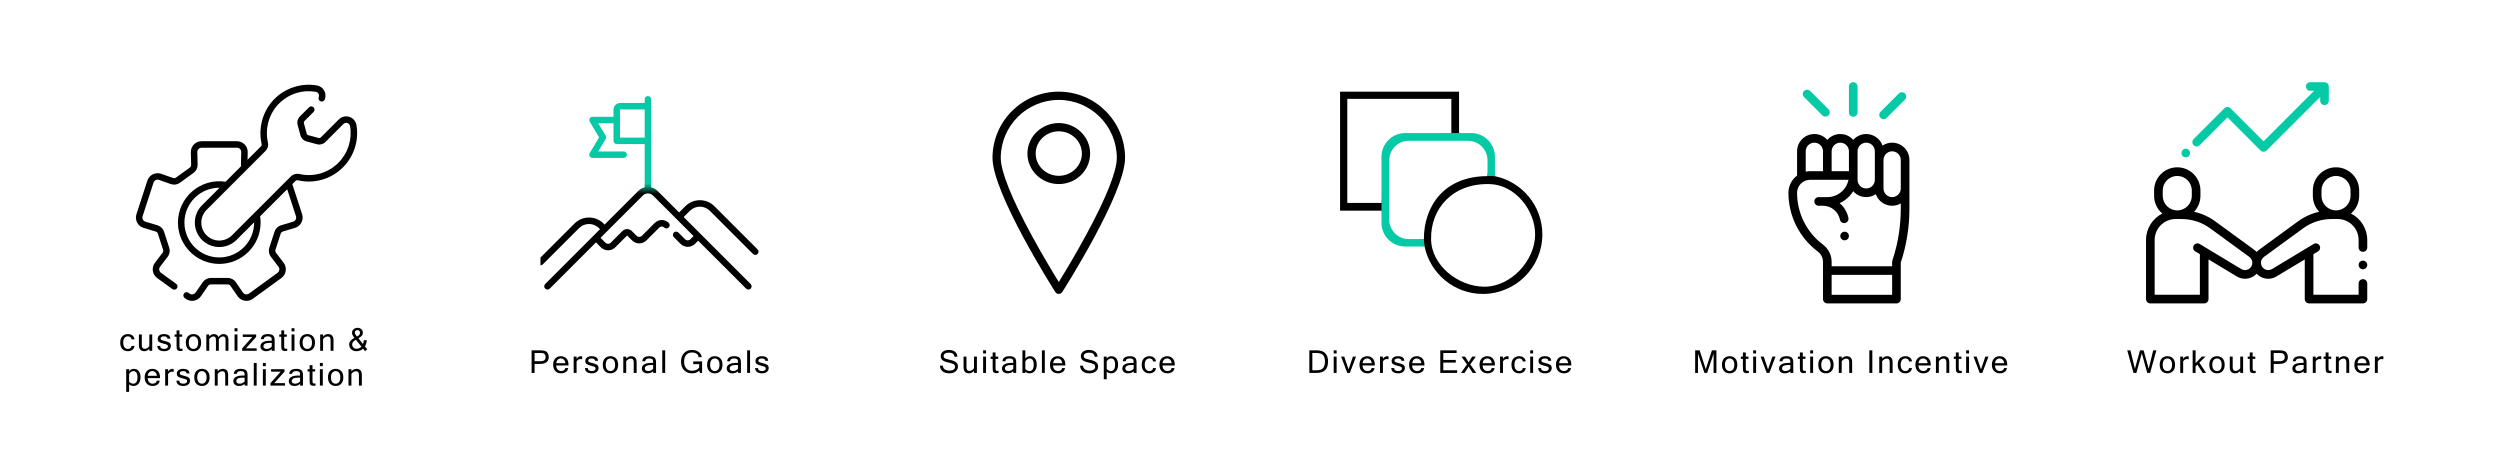 <svg width="791" height="142" viewBox="0 0 791 142" fill="none" xmlns="http://www.w3.org/2000/svg">
<g clip-path="url(#clip0)">
<path d="M112.792 39.595C112.349 36.936 109.1 35.886 107.201 37.785L101.494 43.492C101.328 43.658 101.084 43.723 100.857 43.663L97.508 42.765C97.281 42.704 97.102 42.526 97.041 42.299L96.144 38.95C96.083 38.723 96.148 38.479 96.315 38.313L99.222 35.406C99.622 35.005 99.622 34.356 99.222 33.956C98.821 33.555 98.172 33.555 97.772 33.956L94.865 36.863C94.182 37.545 93.913 38.548 94.163 39.48L95.061 42.83C95.31 43.762 96.045 44.496 96.977 44.746L100.326 45.644C101.258 45.894 102.261 45.624 102.944 44.942L108.651 39.235C109.375 38.511 110.6 38.916 110.769 39.932C111.473 44.155 110.089 48.48 107.068 51.501C103.819 54.75 99.201 56.077 94.716 55.051C93.736 54.827 92.73 55.115 92.024 55.821L73.398 74.445C71.177 76.666 67.582 76.667 65.361 74.445C63.14 72.225 63.14 68.629 65.361 66.408L84 47.769C84.704 47.065 84.993 46.063 84.773 45.088C83.742 40.523 85.187 35.702 88.543 32.507C91.59 29.606 95.724 28.342 99.885 29.039C100.718 29.178 101.13 30.04 100.854 30.732C100.644 31.258 100.901 31.855 101.427 32.064C101.953 32.274 102.549 32.017 102.759 31.491C103.52 29.581 102.343 27.371 100.224 27.016C95.491 26.224 90.596 27.721 87.129 31.022C83.254 34.712 81.584 40.275 82.772 45.54C82.837 45.824 82.754 46.115 82.55 46.318L78.321 50.548L78.378 48.174C78.424 46.257 76.886 44.682 74.97 44.682H63.79C61.877 44.682 60.336 46.254 60.382 48.173L60.477 52.151C60.486 52.496 60.324 52.823 60.045 53.026L55.715 56.172C55.436 56.374 55.075 56.427 54.75 56.312L50.996 54.992C49.188 54.356 47.215 55.332 46.623 57.155L43.168 67.787C42.576 69.61 43.599 71.559 45.435 72.108L49.248 73.246C49.578 73.345 49.839 73.599 49.946 73.927L51.6 79.017C51.706 79.345 51.645 79.704 51.436 79.978L49.02 83.141C47.857 84.664 48.175 86.842 49.726 87.969L54.532 91.461C54.989 91.793 55.631 91.694 55.965 91.234C56.298 90.776 56.196 90.135 55.738 89.802L50.931 86.309C50.313 85.861 50.186 84.993 50.65 84.386L53.066 81.224C53.684 80.414 53.865 79.353 53.55 78.384L51.896 73.293C51.581 72.325 50.811 71.572 49.835 71.281L46.022 70.143C45.29 69.924 44.883 69.147 45.119 68.421L48.573 57.789C48.809 57.063 49.594 56.673 50.316 56.927L54.07 58.247C55.031 58.585 56.097 58.429 56.92 57.831L61.251 54.684C62.075 54.086 62.552 53.12 62.528 52.102L62.432 48.124C62.414 47.362 63.025 46.733 63.79 46.733H74.97C75.732 46.733 76.346 47.359 76.328 48.124C76.245 52.227 76.196 52.117 76.264 52.604L71.368 57.5C63.398 56.283 56.301 62.475 56.301 70.426C56.301 77.638 62.169 83.505 69.38 83.505C76.591 83.505 82.458 77.638 82.458 70.426C82.458 69.762 82.407 69.095 82.306 68.438L90.866 59.879L93.641 68.421C93.877 69.147 93.47 69.924 92.738 70.142L88.925 71.281C87.949 71.572 87.178 72.324 86.864 73.293L85.21 78.383C84.895 79.352 85.076 80.414 85.695 81.223L88.11 84.385C88.573 84.991 88.448 85.859 87.829 86.309L78.784 92.88C78.167 93.329 77.302 93.181 76.868 92.553L74.607 89.278C74.029 88.44 73.075 87.94 72.056 87.94H66.704C65.685 87.94 64.732 88.44 64.153 89.278L61.892 92.553C61.458 93.181 60.594 93.329 59.976 92.88L59.643 92.638C59.185 92.305 58.544 92.407 58.21 92.865C57.877 93.323 57.979 93.964 58.437 94.297L58.77 94.539C60.322 95.666 62.49 95.296 63.58 93.718L65.841 90.444C66.036 90.16 66.359 89.991 66.704 89.991H72.056C72.401 89.991 72.723 90.16 72.919 90.444L75.18 93.718C76.269 95.296 78.439 95.666 79.99 94.539L89.034 87.968C90.585 86.841 90.903 84.663 89.74 83.14L87.324 79.978C87.115 79.704 87.053 79.345 87.16 79.017L88.814 73.926C88.92 73.599 89.181 73.344 89.511 73.246L93.324 72.107C95.161 71.559 96.184 69.609 95.591 67.787L92.493 58.251L93.474 57.27C93.678 57.066 93.971 56.983 94.258 57.049C99.436 58.233 104.767 56.701 108.517 52.95C112.006 49.462 113.604 44.469 112.792 39.595ZM69.38 81.454C63.299 81.454 58.352 76.507 58.352 70.427C58.352 64.356 63.306 59.352 69.468 59.401L63.911 64.958C60.889 67.98 60.888 72.873 63.911 75.895C66.933 78.918 71.826 78.918 74.849 75.895L80.406 70.338C80.406 70.368 80.407 70.397 80.407 70.427C80.407 76.507 75.46 81.454 69.38 81.454Z" fill="black"/>
</g>
<path d="M40.466 111.122C39.73 111.122 39.141 110.886 38.698 110.414C38.259 109.939 38.039 109.271 38.039 108.412C38.039 107.549 38.259 106.882 38.698 106.41C39.141 105.938 39.73 105.702 40.466 105.702C41.032 105.702 41.504 105.845 41.882 106.132C42.263 106.418 42.487 106.832 42.556 107.372H41.608C41.595 107.063 41.478 106.827 41.257 106.664C41.039 106.501 40.775 106.42 40.466 106.42C40.026 106.42 39.67 106.588 39.397 106.923C39.123 107.255 38.986 107.751 38.986 108.412C38.986 109.07 39.123 109.566 39.397 109.901C39.67 110.233 40.026 110.399 40.466 110.399C40.775 110.399 41.039 110.318 41.257 110.155C41.478 109.993 41.595 109.758 41.608 109.452H42.556C42.487 109.993 42.263 110.406 41.882 110.692C41.504 110.979 41.032 111.122 40.466 111.122ZM47.248 110.341C46.788 110.862 46.273 111.122 45.7 111.122C44.531 111.122 43.947 110.484 43.947 109.208V105.819H44.87V109.169C44.87 109.592 44.944 109.896 45.094 110.082C45.244 110.268 45.491 110.36 45.836 110.36C46.351 110.36 46.821 110.084 47.248 109.53V105.819H48.165V111H47.248V110.341ZM51.983 111.122C50.567 111.122 49.827 110.565 49.761 109.452H50.684C50.691 110.084 51.121 110.399 51.973 110.399C52.354 110.399 52.644 110.321 52.843 110.165C53.044 110.006 53.145 109.807 53.145 109.569C53.145 109.335 53.048 109.171 52.852 109.076C52.657 108.979 52.253 108.853 51.641 108.7C51.033 108.547 50.587 108.376 50.303 108.188C50.024 107.999 49.884 107.667 49.884 107.191C49.884 106.762 50.058 106.407 50.406 106.127C50.758 105.844 51.226 105.702 51.812 105.702C53.17 105.702 53.863 106.186 53.892 107.152H52.974C52.942 106.664 52.576 106.42 51.876 106.42C51.566 106.42 51.309 106.479 51.104 106.596C50.903 106.713 50.802 106.884 50.802 107.108C50.802 107.31 50.88 107.457 51.036 107.548C51.192 107.636 51.583 107.756 52.208 107.909C52.836 108.059 53.302 108.235 53.604 108.437C53.91 108.638 54.063 108.987 54.063 109.481C54.063 109.953 53.874 110.346 53.497 110.658C53.123 110.967 52.618 111.122 51.983 111.122ZM57.744 111.01C57.542 111.049 57.323 111.068 57.085 111.068C56.708 111.068 56.431 111.002 56.255 110.868C56.079 110.731 55.97 110.557 55.928 110.346C55.886 110.134 55.864 109.846 55.864 109.481V106.542H55.225V105.819H55.864V104.53H56.782V105.819H57.622V106.542H56.782V109.53C56.782 109.885 56.826 110.111 56.914 110.209C57.005 110.303 57.129 110.351 57.285 110.351C57.445 110.351 57.598 110.338 57.744 110.312V111.01ZM61.215 105.702C61.954 105.702 62.544 105.938 62.983 106.41C63.426 106.882 63.647 107.549 63.647 108.412C63.647 109.271 63.426 109.939 62.983 110.414C62.544 110.886 61.954 111.122 61.215 111.122C60.48 111.122 59.891 110.886 59.448 110.414C59.008 109.939 58.789 109.271 58.789 108.412C58.789 107.549 59.008 106.882 59.448 106.41C59.891 105.938 60.48 105.702 61.215 105.702ZM61.215 110.399C61.655 110.399 62.011 110.233 62.285 109.901C62.558 109.566 62.695 109.07 62.695 108.412C62.695 107.751 62.558 107.255 62.285 106.923C62.011 106.588 61.655 106.42 61.215 106.42C60.776 106.42 60.419 106.588 60.146 106.923C59.873 107.255 59.736 107.751 59.736 108.412C59.736 109.07 59.873 109.566 60.146 109.901C60.419 110.233 60.776 110.399 61.215 110.399ZM72.284 111H71.361V107.65C71.361 107.221 71.299 106.915 71.176 106.732C71.052 106.55 70.845 106.459 70.556 106.459C70.11 106.459 69.672 106.736 69.242 107.289V111H68.324V107.65C68.324 107.221 68.262 106.915 68.139 106.732C68.015 106.55 67.807 106.459 67.514 106.459C67.068 106.459 66.632 106.736 66.205 107.289V111H65.282V105.819H66.205V106.479C66.641 105.961 67.125 105.702 67.655 105.702C68.414 105.702 68.897 106.015 69.106 106.64C69.451 106.233 69.743 105.976 69.984 105.868C70.225 105.757 70.461 105.702 70.692 105.702C71.754 105.702 72.284 106.339 72.284 107.611V111ZM75.135 111H74.212V105.819H75.135V111ZM75.135 104.838H74.212V103.842H75.135V104.838ZM81.209 111H76.619V110.219L79.847 106.601H76.809V105.819H81.048V106.601L77.82 110.219H81.209V111ZM85.979 109.638V108.49H85.349C84.014 108.49 83.347 108.853 83.347 109.579C83.347 109.843 83.445 110.046 83.64 110.189C83.835 110.329 84.099 110.399 84.431 110.399C84.734 110.399 85.027 110.331 85.31 110.194C85.593 110.058 85.816 109.872 85.979 109.638ZM85.979 110.468C85.51 110.904 84.906 111.122 84.167 111.122C83.653 111.122 83.23 110.984 82.898 110.707C82.566 110.427 82.4 110.067 82.4 109.628C82.4 108.417 83.443 107.812 85.529 107.812H85.979C85.979 107.44 85.959 107.172 85.92 107.006C85.881 106.837 85.772 106.697 85.593 106.586C85.414 106.475 85.129 106.42 84.739 106.42C83.918 106.42 83.495 106.713 83.469 107.299H82.551C82.619 106.234 83.365 105.702 84.787 105.702C85.451 105.702 85.969 105.834 86.34 106.098C86.711 106.361 86.897 106.879 86.897 107.65V111H85.979V110.468ZM90.876 111.01C90.674 111.049 90.454 111.068 90.216 111.068C89.839 111.068 89.562 111.002 89.386 110.868C89.21 110.731 89.102 110.557 89.059 110.346C89.017 110.134 88.996 109.846 88.996 109.481V106.542H88.356V105.819H88.996V104.53H89.914V105.819H90.754V106.542H89.914V109.53C89.914 109.885 89.958 110.111 90.046 110.209C90.137 110.303 90.26 110.351 90.417 110.351C90.576 110.351 90.729 110.338 90.876 110.312V111.01ZM93.17 111H92.247V105.819H93.17V111ZM93.17 104.838H92.247V103.842H93.17V104.838ZM97.232 105.702C97.971 105.702 98.56 105.938 98.999 106.41C99.442 106.882 99.663 107.549 99.663 108.412C99.663 109.271 99.442 109.939 98.999 110.414C98.56 110.886 97.971 111.122 97.232 111.122C96.496 111.122 95.907 110.886 95.464 110.414C95.025 109.939 94.805 109.271 94.805 108.412C94.805 107.549 95.025 106.882 95.464 106.41C95.907 105.938 96.496 105.702 97.232 105.702ZM97.232 110.399C97.671 110.399 98.028 110.233 98.301 109.901C98.575 109.566 98.711 109.07 98.711 108.412C98.711 107.751 98.575 107.255 98.301 106.923C98.028 106.588 97.671 106.42 97.232 106.42C96.792 106.42 96.436 106.588 96.162 106.923C95.889 107.255 95.752 107.751 95.752 108.412C95.752 109.07 95.889 109.566 96.162 109.901C96.436 110.233 96.792 110.399 97.232 110.399ZM102.221 106.479C102.68 105.961 103.196 105.702 103.769 105.702C104.938 105.702 105.522 106.339 105.522 107.611V111H104.599V107.65C104.599 107.227 104.523 106.923 104.37 106.737C104.22 106.552 103.973 106.459 103.628 106.459C103.159 106.459 102.69 106.736 102.221 107.289V111H101.299V105.819H102.221V106.479ZM116.205 110.521L115.492 111.122L114.872 110.341C114.305 110.862 113.596 111.122 112.743 111.122C112.085 111.122 111.542 110.919 111.112 110.512C110.685 110.105 110.472 109.612 110.472 109.032C110.472 108.59 110.609 108.202 110.882 107.87C111.156 107.538 111.573 107.214 112.132 106.898C111.625 106.247 111.371 105.722 111.371 105.321C111.371 104.866 111.538 104.485 111.874 104.179C112.212 103.873 112.639 103.72 113.153 103.72C113.631 103.72 114.027 103.869 114.339 104.169C114.655 104.465 114.813 104.825 114.813 105.248C114.813 105.626 114.698 105.953 114.466 106.229C114.235 106.503 113.884 106.776 113.412 107.05L114.852 108.842C114.992 108.484 115.072 108.08 115.091 107.631H116.044C116.001 108.383 115.811 109.042 115.472 109.608L116.205 110.521ZM112.943 106.469C113.278 106.286 113.524 106.106 113.68 105.927C113.837 105.744 113.915 105.525 113.915 105.268C113.915 105.02 113.833 104.822 113.671 104.672C113.511 104.519 113.322 104.442 113.104 104.442C112.87 104.442 112.673 104.516 112.513 104.662C112.354 104.805 112.274 104.994 112.274 105.229C112.274 105.492 112.421 105.81 112.713 106.181L112.943 106.469ZM114.354 109.682L112.611 107.499C112.198 107.743 111.896 107.974 111.708 108.192C111.519 108.407 111.424 108.666 111.424 108.969C111.424 109.333 111.55 109.654 111.8 109.931C112.054 110.204 112.372 110.341 112.753 110.341C113.41 110.341 113.944 110.121 114.354 109.682ZM40.852 117.439C41.262 116.948 41.755 116.702 42.331 116.702C43.008 116.702 43.532 116.943 43.903 117.425C44.274 117.903 44.46 118.551 44.46 119.368C44.46 120.218 44.252 120.89 43.835 121.385C43.422 121.876 42.899 122.122 42.268 122.122C41.708 122.122 41.236 121.948 40.852 121.6V123.992H39.929V116.819H40.852V117.439ZM40.852 120.77C41.245 121.189 41.698 121.399 42.209 121.399C42.606 121.399 42.922 121.23 43.156 120.892C43.391 120.55 43.508 120.042 43.508 119.368C43.508 118.73 43.397 118.247 43.176 117.918C42.954 117.586 42.645 117.42 42.248 117.42C41.737 117.42 41.272 117.716 40.852 118.309V120.77ZM48.297 122.122C47.535 122.122 46.924 121.884 46.461 121.409C45.999 120.931 45.768 120.265 45.768 119.412C45.768 118.566 45.991 117.903 46.437 117.425C46.886 116.943 47.472 116.702 48.195 116.702C48.934 116.702 49.523 116.938 49.962 117.41C50.405 117.882 50.626 118.549 50.626 119.412V119.632H46.725C46.764 120.231 46.928 120.675 47.218 120.965C47.511 121.255 47.871 121.399 48.297 121.399C48.62 121.399 48.909 121.318 49.166 121.155C49.427 120.989 49.563 120.755 49.577 120.452H50.529C50.457 120.986 50.215 121.398 49.801 121.688C49.391 121.977 48.89 122.122 48.297 122.122ZM49.655 118.909C49.58 118.411 49.412 118.038 49.152 117.791C48.891 117.544 48.572 117.42 48.195 117.42C47.827 117.42 47.511 117.544 47.248 117.791C46.984 118.035 46.816 118.408 46.745 118.909H49.655ZM54.952 117.659C54.822 117.62 54.635 117.601 54.39 117.601C53.922 117.601 53.52 117.846 53.184 118.338V122H52.261V116.819H53.184V117.542C53.572 116.982 54.021 116.702 54.532 116.702C54.662 116.702 54.802 116.715 54.952 116.741V117.659ZM58.042 122.122C56.626 122.122 55.886 121.565 55.821 120.452H56.743C56.75 121.084 57.18 121.399 58.032 121.399C58.413 121.399 58.703 121.321 58.902 121.165C59.103 121.006 59.204 120.807 59.204 120.569C59.204 120.335 59.107 120.171 58.911 120.076C58.716 119.979 58.312 119.853 57.7 119.7C57.092 119.547 56.646 119.376 56.362 119.188C56.083 118.999 55.943 118.667 55.943 118.191C55.943 117.762 56.117 117.407 56.465 117.127C56.817 116.844 57.285 116.702 57.871 116.702C59.229 116.702 59.922 117.186 59.951 118.152H59.033C59.001 117.664 58.635 117.42 57.935 117.42C57.626 117.42 57.368 117.479 57.163 117.596C56.962 117.713 56.861 117.884 56.861 118.108C56.861 118.31 56.939 118.457 57.095 118.548C57.251 118.636 57.642 118.756 58.267 118.909C58.895 119.059 59.361 119.235 59.663 119.437C59.969 119.638 60.122 119.987 60.122 120.481C60.122 120.953 59.934 121.346 59.556 121.658C59.181 121.967 58.677 122.122 58.042 122.122ZM63.891 116.702C64.63 116.702 65.219 116.938 65.659 117.41C66.102 117.882 66.323 118.549 66.323 119.412C66.323 120.271 66.102 120.939 65.659 121.414C65.219 121.886 64.63 122.122 63.891 122.122C63.156 122.122 62.566 121.886 62.124 121.414C61.684 120.939 61.465 120.271 61.465 119.412C61.465 118.549 61.684 117.882 62.124 117.41C62.566 116.938 63.156 116.702 63.891 116.702ZM63.891 121.399C64.331 121.399 64.687 121.233 64.96 120.901C65.234 120.566 65.371 120.07 65.371 119.412C65.371 118.751 65.234 118.255 64.96 117.923C64.687 117.588 64.331 117.42 63.891 117.42C63.452 117.42 63.095 117.588 62.822 117.923C62.548 118.255 62.412 118.751 62.412 119.412C62.412 120.07 62.548 120.566 62.822 120.901C63.095 121.233 63.452 121.399 63.891 121.399ZM68.881 117.479C69.34 116.961 69.856 116.702 70.429 116.702C71.597 116.702 72.182 117.339 72.182 118.611V122H71.259V118.65C71.259 118.227 71.182 117.923 71.029 117.737C70.88 117.552 70.632 117.459 70.287 117.459C69.818 117.459 69.35 117.736 68.881 118.289V122H67.958V116.819H68.881V117.479ZM77.406 120.638V119.49H76.776C75.441 119.49 74.774 119.853 74.774 120.579C74.774 120.843 74.871 121.046 75.067 121.189C75.262 121.329 75.526 121.399 75.858 121.399C76.16 121.399 76.454 121.331 76.737 121.194C77.02 121.058 77.243 120.872 77.406 120.638ZM77.406 121.468C76.937 121.904 76.333 122.122 75.594 122.122C75.08 122.122 74.657 121.984 74.325 121.707C73.993 121.427 73.827 121.067 73.827 120.628C73.827 119.417 74.87 118.812 76.956 118.812H77.406C77.406 118.44 77.386 118.172 77.347 118.006C77.308 117.837 77.199 117.697 77.02 117.586C76.841 117.475 76.556 117.42 76.165 117.42C75.345 117.42 74.922 117.713 74.896 118.299H73.978C74.046 117.234 74.792 116.702 76.214 116.702C76.878 116.702 77.396 116.834 77.767 117.098C78.138 117.361 78.324 117.879 78.324 118.65V122H77.406V121.468ZM81.214 122H80.291V114.842H81.214V122ZM84.099 122H83.176V116.819H84.099V122ZM84.099 115.838H83.176V114.842H84.099V115.838ZM90.172 122H85.583V121.219L88.81 117.601H85.773V116.819H90.011V117.601L86.784 121.219H90.172V122ZM94.942 120.638V119.49H94.312C92.978 119.49 92.311 119.853 92.311 120.579C92.311 120.843 92.408 121.046 92.603 121.189C92.799 121.329 93.062 121.399 93.394 121.399C93.697 121.399 93.99 121.331 94.273 121.194C94.557 121.058 94.78 120.872 94.942 120.638ZM94.942 121.468C94.474 121.904 93.87 122.122 93.131 122.122C92.617 122.122 92.193 121.984 91.861 121.707C91.529 121.427 91.363 121.067 91.363 120.628C91.363 119.417 92.407 118.812 94.493 118.812H94.942C94.942 118.44 94.923 118.172 94.884 118.006C94.845 117.837 94.736 117.697 94.557 117.586C94.378 117.475 94.093 117.42 93.702 117.42C92.882 117.42 92.459 117.713 92.433 118.299H91.515C91.583 117.234 92.329 116.702 93.751 116.702C94.415 116.702 94.933 116.834 95.304 117.098C95.675 117.361 95.86 117.879 95.86 118.65V122H94.942V121.468ZM99.839 122.01C99.637 122.049 99.418 122.068 99.18 122.068C98.802 122.068 98.526 122.002 98.35 121.868C98.174 121.731 98.065 121.557 98.023 121.346C97.981 121.134 97.959 120.846 97.959 120.481V117.542H97.32V116.819H97.959V115.53H98.877V116.819H99.717V117.542H98.877V120.53C98.877 120.885 98.921 121.111 99.009 121.209C99.1 121.303 99.224 121.351 99.38 121.351C99.54 121.351 99.693 121.338 99.839 121.312V122.01ZM102.134 122H101.211V116.819H102.134V122ZM102.134 115.838H101.211V114.842H102.134V115.838ZM106.196 116.702C106.934 116.702 107.524 116.938 107.963 117.41C108.406 117.882 108.627 118.549 108.627 119.412C108.627 120.271 108.406 120.939 107.963 121.414C107.524 121.886 106.934 122.122 106.196 122.122C105.46 122.122 104.871 121.886 104.428 121.414C103.988 120.939 103.769 120.271 103.769 119.412C103.769 118.549 103.988 117.882 104.428 117.41C104.871 116.938 105.46 116.702 106.196 116.702ZM106.196 121.399C106.635 121.399 106.991 121.233 107.265 120.901C107.538 120.566 107.675 120.07 107.675 119.412C107.675 118.751 107.538 118.255 107.265 117.923C106.991 117.588 106.635 117.42 106.196 117.42C105.756 117.42 105.4 117.588 105.126 117.923C104.853 118.255 104.716 118.751 104.716 119.412C104.716 120.07 104.853 120.566 105.126 120.901C105.4 121.233 105.756 121.399 106.196 121.399ZM111.185 117.479C111.644 116.961 112.16 116.702 112.733 116.702C113.902 116.702 114.486 117.339 114.486 118.611V122H113.563V118.65C113.563 118.227 113.487 117.923 113.334 117.737C113.184 117.552 112.936 117.459 112.591 117.459C112.123 117.459 111.654 117.736 111.185 118.289V122H110.262V116.819H111.185V117.479Z" fill="black"/>
<path d="M168.197 110.842H170.868C171.454 110.842 171.943 110.897 172.337 111.008C172.734 111.115 173.049 111.351 173.28 111.716C173.511 112.077 173.626 112.482 173.626 112.932C173.626 113.654 173.397 114.203 172.938 114.577C172.479 114.951 171.815 115.139 170.946 115.139H169.144V118H168.197V110.842ZM169.144 114.289H170.955C171.564 114.289 171.997 114.175 172.254 113.947C172.515 113.719 172.645 113.391 172.645 112.961C172.645 112.674 172.573 112.421 172.43 112.199C172.287 111.978 172.105 111.838 171.883 111.779C171.665 111.721 171.349 111.691 170.936 111.691H169.144V114.289ZM177.547 118.122C176.785 118.122 176.173 117.884 175.711 117.409C175.249 116.931 175.017 116.265 175.017 115.412C175.017 114.566 175.24 113.903 175.686 113.425C176.136 112.943 176.721 112.702 177.444 112.702C178.183 112.702 178.772 112.938 179.212 113.41C179.654 113.882 179.876 114.549 179.876 115.412V115.632H175.974C176.013 116.231 176.178 116.675 176.468 116.965C176.761 117.255 177.12 117.399 177.547 117.399C177.869 117.399 178.159 117.318 178.416 117.155C178.676 116.989 178.813 116.755 178.826 116.452H179.778C179.707 116.986 179.464 117.398 179.051 117.688C178.64 117.977 178.139 118.122 177.547 118.122ZM178.904 114.909C178.829 114.411 178.662 114.038 178.401 113.791C178.141 113.544 177.822 113.42 177.444 113.42C177.076 113.42 176.761 113.544 176.497 113.791C176.233 114.035 176.066 114.408 175.994 114.909H178.904ZM184.201 113.659C184.071 113.62 183.884 113.601 183.64 113.601C183.171 113.601 182.769 113.846 182.434 114.338V118H181.511V112.819H182.434V113.542C182.821 112.982 183.27 112.702 183.781 112.702C183.912 112.702 184.052 112.715 184.201 112.741V113.659ZM187.292 118.122C185.876 118.122 185.135 117.565 185.07 116.452H185.993C185.999 117.084 186.429 117.399 187.282 117.399C187.663 117.399 187.952 117.321 188.151 117.165C188.353 117.006 188.454 116.807 188.454 116.569C188.454 116.335 188.356 116.171 188.161 116.076C187.965 115.979 187.562 115.853 186.95 115.7C186.341 115.547 185.895 115.376 185.612 115.188C185.332 114.999 185.192 114.667 185.192 114.191C185.192 113.762 185.366 113.407 185.714 113.127C186.066 112.844 186.535 112.702 187.121 112.702C188.478 112.702 189.171 113.186 189.201 114.152H188.283C188.25 113.664 187.884 113.42 187.184 113.42C186.875 113.42 186.618 113.479 186.413 113.596C186.211 113.713 186.11 113.884 186.11 114.108C186.11 114.31 186.188 114.457 186.344 114.548C186.501 114.636 186.891 114.756 187.516 114.909C188.144 115.059 188.61 115.235 188.913 115.437C189.219 115.638 189.372 115.987 189.372 116.481C189.372 116.953 189.183 117.346 188.805 117.658C188.431 117.967 187.926 118.122 187.292 118.122ZM193.141 112.702C193.88 112.702 194.469 112.938 194.908 113.41C195.351 113.882 195.572 114.549 195.572 115.412C195.572 116.271 195.351 116.939 194.908 117.414C194.469 117.886 193.88 118.122 193.141 118.122C192.405 118.122 191.816 117.886 191.373 117.414C190.934 116.939 190.714 116.271 190.714 115.412C190.714 114.549 190.934 113.882 191.373 113.41C191.816 112.938 192.405 112.702 193.141 112.702ZM193.141 117.399C193.58 117.399 193.937 117.233 194.21 116.901C194.483 116.566 194.62 116.07 194.62 115.412C194.62 114.751 194.483 114.255 194.21 113.923C193.937 113.588 193.58 113.42 193.141 113.42C192.701 113.42 192.345 113.588 192.071 113.923C191.798 114.255 191.661 114.751 191.661 115.412C191.661 116.07 191.798 116.566 192.071 116.901C192.345 117.233 192.701 117.399 193.141 117.399ZM198.13 113.479C198.589 112.961 199.105 112.702 199.678 112.702C200.847 112.702 201.431 113.339 201.431 114.611V118H200.508V114.65C200.508 114.227 200.432 113.923 200.279 113.737C200.129 113.552 199.882 113.459 199.537 113.459C199.068 113.459 198.599 113.736 198.13 114.289V118H197.207V112.819H198.13V113.479ZM206.655 116.638V115.49H206.025C204.691 115.49 204.023 115.853 204.023 116.579C204.023 116.843 204.121 117.046 204.316 117.189C204.512 117.329 204.775 117.399 205.107 117.399C205.41 117.399 205.703 117.331 205.986 117.194C206.269 117.058 206.492 116.872 206.655 116.638ZM206.655 117.468C206.186 117.904 205.582 118.122 204.844 118.122C204.329 118.122 203.906 117.984 203.574 117.707C203.242 117.427 203.076 117.067 203.076 116.628C203.076 115.417 204.119 114.812 206.206 114.812H206.655C206.655 114.44 206.636 114.172 206.596 114.006C206.557 113.837 206.448 113.697 206.269 113.586C206.09 113.475 205.805 113.42 205.415 113.42C204.595 113.42 204.171 113.713 204.145 114.299H203.227C203.296 113.234 204.041 112.702 205.464 112.702C206.128 112.702 206.645 112.834 207.016 113.098C207.387 113.361 207.573 113.879 207.573 114.65V118H206.655V117.468ZM210.463 118H209.54V110.842H210.463V118ZM218.934 118.122C217.905 118.122 217.07 117.785 216.429 117.111C215.791 116.438 215.472 115.541 215.472 114.421C215.472 113.298 215.787 112.401 216.419 111.73C217.05 111.057 217.879 110.72 218.904 110.72C219.767 110.72 220.483 110.928 221.053 111.345C221.626 111.758 221.946 112.313 222.015 113.01H221.033C220.994 112.548 220.786 112.186 220.408 111.926C220.031 111.662 219.533 111.53 218.914 111.53C218.175 111.53 217.579 111.783 217.127 112.287C216.678 112.792 216.453 113.503 216.453 114.421C216.453 115.336 216.681 116.047 217.137 116.555C217.592 117.059 218.188 117.312 218.924 117.312C219.956 117.312 220.722 116.971 221.224 116.291V115.202H219.334V114.348H222.142V118H221.473L221.224 117.248C220.739 117.831 219.975 118.122 218.934 118.122ZM226.164 112.702C226.903 112.702 227.493 112.938 227.932 113.41C228.375 113.882 228.596 114.549 228.596 115.412C228.596 116.271 228.375 116.939 227.932 117.414C227.493 117.886 226.903 118.122 226.164 118.122C225.429 118.122 224.84 117.886 224.397 117.414C223.957 116.939 223.738 116.271 223.738 115.412C223.738 114.549 223.957 113.882 224.397 113.41C224.84 112.938 225.429 112.702 226.164 112.702ZM226.164 117.399C226.604 117.399 226.96 117.233 227.234 116.901C227.507 116.566 227.644 116.07 227.644 115.412C227.644 114.751 227.507 114.255 227.234 113.923C226.96 113.588 226.604 113.42 226.164 113.42C225.725 113.42 225.369 113.588 225.095 113.923C224.822 114.255 224.685 114.751 224.685 115.412C224.685 116.07 224.822 116.566 225.095 116.901C225.369 117.233 225.725 117.399 226.164 117.399ZM233.512 116.638V115.49H232.883C231.548 115.49 230.881 115.853 230.881 116.579C230.881 116.843 230.978 117.046 231.174 117.189C231.369 117.329 231.633 117.399 231.965 117.399C232.267 117.399 232.56 117.331 232.844 117.194C233.127 117.058 233.35 116.872 233.512 116.638ZM233.512 117.468C233.044 117.904 232.44 118.122 231.701 118.122C231.187 118.122 230.763 117.984 230.431 117.707C230.099 117.427 229.933 117.067 229.933 116.628C229.933 115.417 230.977 114.812 233.063 114.812H233.512C233.512 114.44 233.493 114.172 233.454 114.006C233.415 113.837 233.306 113.697 233.127 113.586C232.948 113.475 232.663 113.42 232.272 113.42C231.452 113.42 231.029 113.713 231.003 114.299H230.085C230.153 113.234 230.899 112.702 232.321 112.702C232.985 112.702 233.503 112.834 233.874 113.098C234.245 113.361 234.43 113.879 234.43 114.65V118H233.512V117.468ZM237.321 118H236.398V110.842H237.321V118ZM241.133 118.122C239.717 118.122 238.977 117.565 238.912 116.452H239.835C239.841 117.084 240.271 117.399 241.124 117.399C241.504 117.399 241.794 117.321 241.993 117.165C242.195 117.006 242.296 116.807 242.296 116.569C242.296 116.335 242.198 116.171 242.003 116.076C241.807 115.979 241.404 115.853 240.792 115.7C240.183 115.547 239.737 115.376 239.454 115.188C239.174 114.999 239.034 114.667 239.034 114.191C239.034 113.762 239.208 113.407 239.556 113.127C239.908 112.844 240.377 112.702 240.963 112.702C242.32 112.702 243.013 113.186 243.043 114.152H242.125C242.092 113.664 241.726 113.42 241.026 113.42C240.717 113.42 240.46 113.479 240.254 113.596C240.053 113.713 239.952 113.884 239.952 114.108C239.952 114.31 240.03 114.457 240.186 114.548C240.342 114.636 240.733 114.756 241.358 114.909C241.986 115.059 242.452 115.235 242.754 115.437C243.06 115.638 243.213 115.987 243.213 116.481C243.213 116.953 243.025 117.346 242.647 117.658C242.273 117.967 241.768 118.122 241.133 118.122Z" fill="black"/>
<g clip-path="url(#clip1)">
<path d="M239.7 78.906L226.039 65.246C224.81 64.017 223.177 63.34 221.439 63.34C219.702 63.34 218.068 64.017 216.839 65.246L214.863 67.222L208.05 60.408C207.471 59.829 206.768 59.45 206.025 59.269V31.409C206.025 30.843 205.566 30.384 205 30.384C204.434 30.384 203.974 30.843 203.974 31.409V32.576H196.232C195.062 32.576 194.111 33.527 194.111 34.697V36.959H187.465C187.095 36.959 186.754 37.158 186.572 37.48C186.39 37.801 186.395 38.196 186.585 38.513L189.557 43.465L186.585 48.417C186.395 48.734 186.39 49.128 186.572 49.45C186.754 49.771 187.095 49.97 187.465 49.97H197.328C197.895 49.97 198.354 49.511 198.354 48.945C198.354 48.378 197.895 47.919 197.328 47.919H189.276L191.632 43.992C191.827 43.668 191.827 43.262 191.632 42.937L189.276 39.01H194.111V44.561C194.111 45.127 194.57 45.586 195.136 45.586H203.975V59.269C203.232 59.45 202.529 59.829 201.95 60.408L191.3 71.058L190.969 70.725C188.432 68.189 184.305 68.189 181.769 70.725L170.3 82.194C169.9 82.595 169.9 83.244 170.3 83.644C170.5 83.844 170.763 83.945 171.025 83.945C171.288 83.945 171.55 83.844 171.75 83.644L183.219 72.176C184.956 70.439 187.782 70.439 189.518 72.176L189.85 72.507L172.492 89.866C172.092 90.266 172.092 90.915 172.492 91.316C172.893 91.716 173.542 91.716 173.942 91.316L188.561 76.697L190.122 78.258C190.749 78.886 191.573 79.199 192.397 79.199C193.22 79.199 194.044 78.886 194.672 78.258L198.374 74.555C198.38 74.55 198.395 74.535 198.424 74.535C198.454 74.535 198.469 74.55 198.474 74.555L199.985 76.066C201.24 77.321 203.281 77.321 204.535 76.066L208.625 71.977C209.043 71.558 209.725 71.558 210.143 71.977C210.544 72.377 211.193 72.377 211.593 71.977C211.994 71.576 211.994 70.927 211.593 70.527C210.375 69.309 208.393 69.309 207.174 70.527L203.085 74.616C202.63 75.071 201.89 75.071 201.435 74.616L199.924 73.105C199.524 72.704 198.991 72.484 198.424 72.484C197.858 72.484 197.325 72.705 196.924 73.105L193.221 76.808C192.767 77.263 192.027 77.263 191.572 76.808L190.011 75.247L203.4 61.858C203.828 61.431 204.396 61.195 205 61.195C205.605 61.195 206.173 61.43 206.6 61.858L219.441 74.699L218.428 75.712C217.974 76.167 217.234 76.167 216.779 75.712L214.651 73.584C214.25 73.184 213.601 73.184 213.201 73.584C212.8 73.984 212.8 74.634 213.201 75.034L215.329 77.162C215.956 77.79 216.78 78.103 217.604 78.103C218.428 78.103 219.252 77.79 219.879 77.162L220.892 76.149L236.058 91.316C236.258 91.516 236.521 91.616 236.783 91.616C237.045 91.616 237.308 91.516 237.508 91.316C237.909 90.915 237.909 90.266 237.508 89.866L216.314 68.672L218.29 66.696C219.131 65.855 220.25 65.391 221.439 65.391C222.629 65.391 223.748 65.855 224.589 66.696L238.25 80.356C238.45 80.556 238.712 80.657 238.975 80.657C239.237 80.657 239.5 80.557 239.7 80.356C240.1 79.956 240.1 79.307 239.7 78.906ZM196.162 43.535V34.697C196.162 34.658 196.193 34.627 196.232 34.627H203.975V43.535H196.162V43.535Z" fill="url(#paint0_linear)"/>
</g>
<path d="M335 29C323.435 29 314.027 38.402 314.027 49.96C314.027 61.067 333.087 91.121 333.898 92.395C334.138 92.772 334.554 93 335 93C335.447 93 335.862 92.772 336.102 92.395C336.913 91.121 355.973 61.067 355.973 49.96C355.973 38.402 346.565 29 335 29ZM335 89.229C333.275 86.439 329.775 80.662 326.308 74.262C319.983 62.583 316.639 54.18 316.639 49.96C316.639 39.843 324.876 31.612 335 31.612C345.124 31.612 353.361 39.843 353.361 49.96C353.361 54.18 350.017 62.583 343.692 74.262C340.226 80.662 336.725 86.439 335 89.229Z" fill="black"/>
<path d="M335 38.936C329.529 38.936 325.079 43.266 325.079 48.587C325.079 53.909 329.529 58.238 335 58.238C340.47 58.238 344.921 53.909 344.921 48.587C344.921 43.266 340.47 38.936 335 38.936ZM335 55.626C330.97 55.626 327.691 52.468 327.691 48.587C327.691 44.706 330.97 41.548 335 41.548C339.03 41.548 342.309 44.706 342.309 48.587C342.309 52.468 339.03 55.626 335 55.626Z" fill="black"/>
<path d="M300.444 118.122C299.435 118.122 298.679 117.896 298.178 117.443C297.68 116.991 297.418 116.41 297.392 115.7H298.305C298.354 116.234 298.575 116.63 298.969 116.887C299.366 117.141 299.845 117.268 300.405 117.268C300.935 117.268 301.362 117.159 301.684 116.94C302.01 116.722 302.172 116.426 302.172 116.052C302.172 115.658 302.005 115.371 301.669 115.192C301.334 115.013 300.756 114.838 299.936 114.665C299.119 114.489 298.531 114.247 298.173 113.938C297.818 113.628 297.641 113.216 297.641 112.702C297.641 112.123 297.872 111.647 298.334 111.276C298.8 110.905 299.417 110.72 300.185 110.72C300.992 110.72 301.643 110.907 302.138 111.281C302.633 111.656 302.895 112.185 302.924 112.868H302.001C301.907 112.002 301.315 111.569 300.224 111.569C299.697 111.569 299.288 111.669 298.998 111.867C298.709 112.066 298.564 112.329 298.564 112.658C298.564 112.958 298.679 113.182 298.911 113.332C299.145 113.482 299.579 113.627 300.214 113.767C300.852 113.907 301.358 114.045 301.733 114.182C302.107 114.318 302.428 114.532 302.695 114.821C302.962 115.108 303.095 115.493 303.095 115.979C303.095 116.594 302.849 117.105 302.358 117.512C301.87 117.919 301.232 118.122 300.444 118.122ZM308.173 117.341C307.714 117.862 307.198 118.122 306.625 118.122C305.456 118.122 304.872 117.484 304.872 116.208V112.819H305.795V116.169C305.795 116.592 305.87 116.896 306.019 117.082C306.169 117.268 306.416 117.36 306.762 117.36C307.276 117.36 307.746 117.084 308.173 116.53V112.819H309.091V118H308.173V117.341ZM311.981 118H311.058V112.819H311.981V118ZM311.981 111.838H311.058V110.842H311.981V111.838ZM315.955 118.01C315.753 118.049 315.533 118.068 315.296 118.068C314.918 118.068 314.641 118.002 314.465 117.868C314.29 117.731 314.181 117.557 314.138 117.346C314.096 117.134 314.075 116.846 314.075 116.481V113.542H313.435V112.819H314.075V111.53H314.993V112.819H315.833V113.542H314.993V116.53C314.993 116.885 315.037 117.111 315.125 117.209C315.216 117.303 315.339 117.351 315.496 117.351C315.655 117.351 315.808 117.338 315.955 117.312V118.01ZM320.607 116.638V115.49H319.978C318.643 115.49 317.976 115.853 317.976 116.579C317.976 116.843 318.073 117.046 318.269 117.189C318.464 117.329 318.728 117.399 319.06 117.399C319.362 117.399 319.655 117.331 319.938 117.194C320.222 117.058 320.445 116.872 320.607 116.638ZM320.607 117.468C320.139 117.904 319.535 118.122 318.796 118.122C318.282 118.122 317.858 117.984 317.526 117.707C317.194 117.427 317.028 117.067 317.028 116.628C317.028 115.417 318.072 114.812 320.158 114.812H320.607C320.607 114.44 320.588 114.172 320.549 114.006C320.51 113.837 320.401 113.697 320.222 113.586C320.043 113.475 319.758 113.42 319.367 113.42C318.547 113.42 318.124 113.713 318.098 114.299H317.18C317.248 113.234 317.993 112.702 319.416 112.702C320.08 112.702 320.598 112.834 320.969 113.098C321.34 113.361 321.525 113.879 321.525 114.65V118H320.607V117.468ZM324.415 113.439C324.826 112.948 325.319 112.702 325.895 112.702C326.572 112.702 327.096 112.943 327.467 113.425C327.838 113.903 328.024 114.551 328.024 115.368C328.024 116.218 327.815 116.89 327.399 117.385C326.985 117.876 326.463 118.122 325.831 118.122C325.272 118.122 324.8 117.948 324.415 117.6V118H323.493V110.842H324.415V113.439ZM324.415 116.77C324.809 117.189 325.262 117.399 325.773 117.399C326.17 117.399 326.486 117.23 326.72 116.892C326.954 116.55 327.072 116.042 327.072 115.368C327.072 114.73 326.961 114.247 326.74 113.918C326.518 113.586 326.209 113.42 325.812 113.42C325.301 113.42 324.835 113.716 324.415 114.309V116.77ZM330.582 118H329.659V110.842H330.582V118ZM334.746 118.122C333.985 118.122 333.373 117.884 332.91 117.409C332.448 116.931 332.217 116.265 332.217 115.412C332.217 114.566 332.44 113.903 332.886 113.425C333.335 112.943 333.921 112.702 334.644 112.702C335.383 112.702 335.972 112.938 336.411 113.41C336.854 113.882 337.075 114.549 337.075 115.412V115.632H333.174C333.213 116.231 333.377 116.675 333.667 116.965C333.96 117.255 334.32 117.399 334.746 117.399C335.069 117.399 335.358 117.318 335.615 117.155C335.876 116.989 336.013 116.755 336.026 116.452H336.978C336.906 116.986 336.664 117.398 336.25 117.688C335.84 117.977 335.339 118.122 334.746 118.122ZM336.104 114.909C336.029 114.411 335.861 114.038 335.601 113.791C335.34 113.544 335.021 113.42 334.644 113.42C334.276 113.42 333.96 113.544 333.696 113.791C333.433 114.035 333.265 114.408 333.194 114.909H336.104ZM344.789 118.122C343.78 118.122 343.025 117.896 342.523 117.443C342.025 116.991 341.763 116.41 341.737 115.7H342.65C342.699 116.234 342.921 116.63 343.314 116.887C343.712 117.141 344.19 117.268 344.75 117.268C345.281 117.268 345.707 117.159 346.029 116.94C346.355 116.722 346.518 116.426 346.518 116.052C346.518 115.658 346.35 115.371 346.015 115.192C345.679 115.013 345.102 114.838 344.281 114.665C343.464 114.489 342.877 114.247 342.519 113.938C342.164 113.628 341.986 113.216 341.986 112.702C341.986 112.123 342.217 111.647 342.68 111.276C343.145 110.905 343.762 110.72 344.53 110.72C345.338 110.72 345.989 110.907 346.483 111.281C346.978 111.656 347.24 112.185 347.27 112.868H346.347C346.252 112.002 345.66 111.569 344.569 111.569C344.042 111.569 343.633 111.669 343.344 111.867C343.054 112.066 342.909 112.329 342.909 112.658C342.909 112.958 343.025 113.182 343.256 113.332C343.49 113.482 343.925 113.627 344.56 113.767C345.198 113.907 345.704 114.045 346.078 114.182C346.452 114.318 346.773 114.532 347.04 114.821C347.307 115.108 347.44 115.493 347.44 115.979C347.44 116.594 347.195 117.105 346.703 117.512C346.215 117.919 345.577 118.122 344.789 118.122ZM350.16 113.439C350.57 112.948 351.063 112.702 351.639 112.702C352.316 112.702 352.84 112.943 353.211 113.425C353.582 113.903 353.768 114.551 353.768 115.368C353.768 116.218 353.56 116.89 353.143 117.385C352.73 117.876 352.207 118.122 351.576 118.122C351.016 118.122 350.544 117.948 350.16 117.6V119.992H349.237V112.819H350.16V113.439ZM350.16 116.77C350.553 117.189 351.006 117.399 351.517 117.399C351.914 117.399 352.23 117.23 352.464 116.892C352.699 116.55 352.816 116.042 352.816 115.368C352.816 114.73 352.705 114.247 352.484 113.918C352.262 113.586 351.953 113.42 351.556 113.42C351.045 113.42 350.579 113.716 350.16 114.309V116.77ZM358.684 116.638V115.49H358.054C356.72 115.49 356.053 115.853 356.053 116.579C356.053 116.843 356.15 117.046 356.346 117.189C356.541 117.329 356.804 117.399 357.137 117.399C357.439 117.399 357.732 117.331 358.015 117.194C358.299 117.058 358.522 116.872 358.684 116.638ZM358.684 117.468C358.216 117.904 357.612 118.122 356.873 118.122C356.359 118.122 355.935 117.984 355.603 117.707C355.271 117.427 355.105 117.067 355.105 116.628C355.105 115.417 356.149 114.812 358.235 114.812H358.684C358.684 114.44 358.665 114.172 358.626 114.006C358.587 113.837 358.478 113.697 358.299 113.586C358.12 113.475 357.835 113.42 357.444 113.42C356.624 113.42 356.201 113.713 356.175 114.299H355.257C355.325 113.234 356.07 112.702 357.493 112.702C358.157 112.702 358.675 112.834 359.046 113.098C359.417 113.361 359.602 113.879 359.602 114.65V118H358.684V117.468ZM363.669 118.122C362.933 118.122 362.344 117.886 361.902 117.414C361.462 116.939 361.242 116.271 361.242 115.412C361.242 114.549 361.462 113.882 361.902 113.41C362.344 112.938 362.933 112.702 363.669 112.702C364.236 112.702 364.708 112.845 365.085 113.132C365.466 113.418 365.691 113.832 365.759 114.372H364.812C364.799 114.063 364.682 113.827 364.46 113.664C364.242 113.501 363.978 113.42 363.669 113.42C363.23 113.42 362.873 113.588 362.6 113.923C362.326 114.255 362.19 114.751 362.19 115.412C362.19 116.07 362.326 116.566 362.6 116.901C362.873 117.233 363.23 117.399 363.669 117.399C363.978 117.399 364.242 117.318 364.46 117.155C364.682 116.993 364.799 116.758 364.812 116.452H365.759C365.691 116.993 365.466 117.406 365.085 117.692C364.708 117.979 364.236 118.122 363.669 118.122ZM369.372 118.122C368.61 118.122 367.998 117.884 367.536 117.409C367.074 116.931 366.842 116.265 366.842 115.412C366.842 114.566 367.065 113.903 367.511 113.425C367.961 112.943 368.546 112.702 369.269 112.702C370.008 112.702 370.597 112.938 371.037 113.41C371.479 113.882 371.701 114.549 371.701 115.412V115.632H367.799C367.838 116.231 368.003 116.675 368.293 116.965C368.586 117.255 368.945 117.399 369.372 117.399C369.694 117.399 369.984 117.318 370.241 117.155C370.501 116.989 370.638 116.755 370.651 116.452H371.603C371.532 116.986 371.289 117.398 370.876 117.688C370.465 117.977 369.964 118.122 369.372 118.122ZM370.729 114.909C370.654 114.411 370.487 114.038 370.226 113.791C369.966 113.544 369.647 113.42 369.269 113.42C368.901 113.42 368.586 113.544 368.322 113.791C368.058 114.035 367.891 114.408 367.819 114.909H370.729Z" fill="black"/>
<path d="M414.276 110.842H416.547C418.979 110.842 420.194 112.022 420.194 114.382C420.194 116.794 418.979 118 416.547 118H414.276V110.842ZM415.224 117.15H416.527C417.566 117.15 418.274 116.91 418.651 116.428C419.029 115.943 419.218 115.261 419.218 114.382C419.218 113.526 419.029 112.863 418.651 112.395C418.277 111.926 417.569 111.691 416.527 111.691H415.224V117.15ZM422.904 118H421.981V112.819H422.904V118ZM422.904 111.838H421.981V110.842H422.904V111.838ZM429.055 112.819L427.097 118H426.277L424.319 112.819H425.315L426.687 116.872L428.059 112.819H429.055ZM432.668 118.122C431.906 118.122 431.294 117.884 430.832 117.409C430.37 116.931 430.139 116.265 430.139 115.412C430.139 114.566 430.362 113.903 430.808 113.425C431.257 112.943 431.843 112.702 432.566 112.702C433.305 112.702 433.894 112.938 434.333 113.41C434.776 113.882 434.997 114.549 434.997 115.412V115.632H431.096C431.135 116.231 431.299 116.675 431.589 116.965C431.882 117.255 432.242 117.399 432.668 117.399C432.99 117.399 433.28 117.318 433.537 117.155C433.798 116.989 433.934 116.755 433.947 116.452H434.9C434.828 116.986 434.585 117.398 434.172 117.688C433.762 117.977 433.261 118.122 432.668 118.122ZM434.026 114.909C433.951 114.411 433.783 114.038 433.523 113.791C433.262 113.544 432.943 113.42 432.566 113.42C432.198 113.42 431.882 113.544 431.618 113.791C431.355 114.035 431.187 114.408 431.115 114.909H434.026ZM439.323 113.659C439.193 113.62 439.005 113.601 438.761 113.601C438.293 113.601 437.891 113.846 437.555 114.338V118H436.632V112.819H437.555V113.542C437.943 112.982 438.392 112.702 438.903 112.702C439.033 112.702 439.173 112.715 439.323 112.741V113.659ZM442.413 118.122C440.997 118.122 440.257 117.565 440.191 116.452H441.114C441.121 117.084 441.55 117.399 442.403 117.399C442.784 117.399 443.074 117.321 443.272 117.165C443.474 117.006 443.575 116.807 443.575 116.569C443.575 116.335 443.478 116.171 443.282 116.076C443.087 115.979 442.683 115.853 442.071 115.7C441.463 115.547 441.017 115.376 440.733 115.188C440.453 114.999 440.313 114.667 440.313 114.191C440.313 113.762 440.488 113.407 440.836 113.127C441.188 112.844 441.656 112.702 442.242 112.702C443.6 112.702 444.293 113.186 444.322 114.152H443.404C443.372 113.664 443.006 113.42 442.306 113.42C441.996 113.42 441.739 113.479 441.534 113.596C441.332 113.713 441.231 113.884 441.231 114.108C441.231 114.31 441.31 114.457 441.466 114.548C441.622 114.636 442.013 114.756 442.638 114.909C443.266 115.059 443.731 115.235 444.034 115.437C444.34 115.638 444.493 115.987 444.493 116.481C444.493 116.953 444.304 117.346 443.927 117.658C443.552 117.967 443.048 118.122 442.413 118.122ZM448.365 118.122C447.603 118.122 446.991 117.884 446.529 117.409C446.066 116.931 445.835 116.265 445.835 115.412C445.835 114.566 446.058 113.903 446.504 113.425C446.954 112.943 447.539 112.702 448.262 112.702C449.001 112.702 449.59 112.938 450.03 113.41C450.472 113.882 450.694 114.549 450.694 115.412V115.632H446.792C446.831 116.231 446.996 116.675 447.286 116.965C447.579 117.255 447.938 117.399 448.365 117.399C448.687 117.399 448.977 117.318 449.234 117.155C449.494 116.989 449.631 116.755 449.644 116.452H450.596C450.524 116.986 450.282 117.398 449.869 117.688C449.458 117.977 448.957 118.122 448.365 118.122ZM449.722 114.909C449.647 114.411 449.48 114.038 449.219 113.791C448.959 113.544 448.64 113.42 448.262 113.42C447.894 113.42 447.579 113.544 447.315 113.791C447.051 114.035 446.884 114.408 446.812 114.909H449.722ZM461.044 118H455.707V110.842H460.878V111.691H456.654V113.879H460.605V114.729H456.654V117.15H461.044V118ZM467.108 118H465.965L464.676 115.979L463.387 118H462.245L464.159 115.31L462.396 112.819H463.539L464.676 114.631L465.814 112.819H466.957L465.194 115.3L467.108 118ZM470.657 118.122C469.896 118.122 469.284 117.884 468.821 117.409C468.359 116.931 468.128 116.265 468.128 115.412C468.128 114.566 468.351 113.903 468.797 113.425C469.246 112.943 469.832 112.702 470.555 112.702C471.294 112.702 471.883 112.938 472.322 113.41C472.765 113.882 472.986 114.549 472.986 115.412V115.632H469.085C469.124 116.231 469.288 116.675 469.578 116.965C469.871 117.255 470.231 117.399 470.657 117.399C470.979 117.399 471.269 117.318 471.526 117.155C471.787 116.989 471.924 116.755 471.937 116.452H472.889C472.817 116.986 472.575 117.398 472.161 117.688C471.751 117.977 471.25 118.122 470.657 118.122ZM472.015 114.909C471.94 114.411 471.772 114.038 471.512 113.791C471.251 113.544 470.932 113.42 470.555 113.42C470.187 113.42 469.871 113.544 469.607 113.791C469.344 114.035 469.176 114.408 469.104 114.909H472.015ZM477.312 113.659C477.182 113.62 476.995 113.601 476.75 113.601C476.282 113.601 475.88 113.846 475.544 114.338V118H474.621V112.819H475.544V113.542C475.932 112.982 476.381 112.702 476.892 112.702C477.022 112.702 477.162 112.715 477.312 112.741V113.659ZM480.651 118.122C479.915 118.122 479.326 117.886 478.884 117.414C478.444 116.939 478.224 116.271 478.224 115.412C478.224 114.549 478.444 113.882 478.884 113.41C479.326 112.938 479.915 112.702 480.651 112.702C481.218 112.702 481.69 112.845 482.067 113.132C482.448 113.418 482.673 113.832 482.741 114.372H481.794C481.781 114.063 481.664 113.827 481.442 113.664C481.224 113.501 480.96 113.42 480.651 113.42C480.212 113.42 479.855 113.588 479.582 113.923C479.308 114.255 479.172 114.751 479.172 115.412C479.172 116.07 479.308 116.566 479.582 116.901C479.855 117.233 480.212 117.399 480.651 117.399C480.96 117.399 481.224 117.318 481.442 117.155C481.664 116.993 481.781 116.758 481.794 116.452H482.741C482.673 116.993 482.448 117.406 482.067 117.692C481.69 117.979 481.218 118.122 480.651 118.122ZM485.074 118H484.152V112.819H485.074V118ZM485.074 111.838H484.152V110.842H485.074V111.838ZM488.887 118.122C487.471 118.122 486.731 117.565 486.666 116.452H487.588C487.595 117.084 488.025 117.399 488.878 117.399C489.258 117.399 489.548 117.321 489.747 117.165C489.949 117.006 490.049 116.807 490.049 116.569C490.049 116.335 489.952 116.171 489.756 116.076C489.561 115.979 489.157 115.853 488.546 115.7C487.937 115.547 487.491 115.376 487.208 115.188C486.928 114.999 486.788 114.667 486.788 114.191C486.788 113.762 486.962 113.407 487.31 113.127C487.662 112.844 488.13 112.702 488.716 112.702C490.074 112.702 490.767 113.186 490.796 114.152H489.879C489.846 113.664 489.48 113.42 488.78 113.42C488.471 113.42 488.213 113.479 488.008 113.596C487.807 113.713 487.706 113.884 487.706 114.108C487.706 114.31 487.784 114.457 487.94 114.548C488.096 114.636 488.487 114.756 489.112 114.909C489.74 115.059 490.206 115.235 490.508 115.437C490.814 115.638 490.967 115.987 490.967 116.481C490.967 116.953 490.779 117.346 490.401 117.658C490.027 117.967 489.522 118.122 488.887 118.122ZM494.839 118.122C494.077 118.122 493.465 117.884 493.003 117.409C492.541 116.931 492.31 116.265 492.31 115.412C492.31 114.566 492.533 113.903 492.979 113.425C493.428 112.943 494.014 112.702 494.736 112.702C495.475 112.702 496.064 112.938 496.504 113.41C496.947 113.882 497.168 114.549 497.168 115.412V115.632H493.267C493.306 116.231 493.47 116.675 493.76 116.965C494.053 117.255 494.412 117.399 494.839 117.399C495.161 117.399 495.451 117.318 495.708 117.155C495.968 116.989 496.105 116.755 496.118 116.452H497.07C496.999 116.986 496.756 117.398 496.343 117.688C495.933 117.977 495.431 118.122 494.839 118.122ZM496.196 114.909C496.121 114.411 495.954 114.038 495.693 113.791C495.433 113.544 495.114 113.42 494.736 113.42C494.368 113.42 494.053 113.544 493.789 113.791C493.525 114.035 493.358 114.408 493.286 114.909H496.196Z" fill="black"/>
<path d="M472.941 55.731L472 49.5C472 45.348 469.652 43 465.5 43L461.647 42.176V29H424V66.647H437.176L438 71.5C440 75.5 440.5 76 444.706 76.882L450.731 77.941C452.48 86.523 460.086 93 469.176 93C479.556 93 488 84.556 488 74.177C488 65.086 481.523 57.48 472.941 55.731ZM438 49.706L437.176 64.2H426.286V31.286H459.2V42.176L445.5 43.5C441.348 43.5 438 45.554 438 49.706ZM444.706 76.5C442.63 76.5 438.5 73.076 438.5 71V49.706C438.5 47.63 441.924 44 444 44L466.5 43.5C468.576 43.5 471.543 47.424 471.543 49.5L470.629 55.731C456.914 55.731 450.514 65.249 450.514 75.629L444.706 76.5ZM469.714 90.714C461.345 90.714 452.8 83.863 452.8 75.629C452.598 66.029 459.657 57.8 471.543 58.257C479.352 58.557 485.714 66.431 485.714 74.177C485.714 82.48 478.018 90.714 469.714 90.714Z" fill="black"/>
<path d="M437.1 49.6C437.1 45.458 440.458 42.1 444.6 42.1H465.5C469.642 42.1 473 45.458 473 49.6V55.771C472.582 55.711 472.18 55.687 471.8 55.7C471.412 55.687 471.028 55.684 470.65 55.691V50.75C470.65 47.326 467.874 44.55 464.45 44.55H445.75C442.326 44.55 439.55 47.326 439.55 50.75V69.45C439.55 72.874 442.326 75.65 445.75 75.65H450.53C450.532 76.049 450.555 76.434 450.6 76.8C450.644 77.201 450.704 77.601 450.778 78H444.6C440.458 78 437.1 74.642 437.1 70.5V49.6Z" fill="#06CAA6"/>
<path d="M543.076 118H542.178V111.911L540.137 118H539.287L537.246 111.911V118H536.348V110.842H537.769L539.707 116.809L541.655 110.842H543.076V118ZM547.255 112.702C547.994 112.702 548.584 112.938 549.023 113.41C549.466 113.882 549.687 114.549 549.687 115.412C549.687 116.271 549.466 116.939 549.023 117.414C548.584 117.886 547.994 118.122 547.255 118.122C546.52 118.122 545.931 117.886 545.488 117.414C545.048 116.939 544.829 116.271 544.829 115.412C544.829 114.549 545.048 113.882 545.488 113.41C545.931 112.938 546.52 112.702 547.255 112.702ZM547.255 117.399C547.695 117.399 548.051 117.233 548.325 116.901C548.598 116.566 548.735 116.07 548.735 115.412C548.735 114.751 548.598 114.255 548.325 113.923C548.051 113.588 547.695 113.42 547.255 113.42C546.816 113.42 546.46 113.588 546.186 113.923C545.913 114.255 545.776 114.751 545.776 115.412C545.776 116.07 545.913 116.566 546.186 116.901C546.46 117.233 546.816 117.399 547.255 117.399ZM553.334 118.01C553.132 118.049 552.912 118.068 552.675 118.068C552.297 118.068 552.021 118.002 551.845 117.868C551.669 117.731 551.56 117.557 551.518 117.346C551.475 117.134 551.454 116.846 551.454 116.481V113.542H550.814V112.819H551.454V111.53H552.372V112.819H553.212V113.542H552.372V116.53C552.372 116.885 552.416 117.111 552.504 117.209C552.595 117.303 552.719 117.351 552.875 117.351C553.035 117.351 553.187 117.338 553.334 117.312V118.01ZM555.628 118H554.705V112.819H555.628V118ZM555.628 111.838H554.705V110.842H555.628V111.838ZM561.78 112.819L559.822 118H559.002L557.044 112.819H558.04L559.412 116.872L560.784 112.819H561.78ZM566.472 116.638V115.49H565.842C564.507 115.49 563.84 115.853 563.84 116.579C563.84 116.843 563.938 117.046 564.133 117.189C564.328 117.329 564.592 117.399 564.924 117.399C565.227 117.399 565.52 117.331 565.803 117.194C566.086 117.058 566.309 116.872 566.472 116.638ZM566.472 117.468C566.003 117.904 565.399 118.122 564.66 118.122C564.146 118.122 563.723 117.984 563.391 117.707C563.059 117.427 562.893 117.067 562.893 116.628C562.893 115.417 563.936 114.812 566.023 114.812H566.472C566.472 114.44 566.452 114.172 566.413 114.006C566.374 113.837 566.265 113.697 566.086 113.586C565.907 113.475 565.622 113.42 565.232 113.42C564.411 113.42 563.988 113.713 563.962 114.299H563.044C563.112 113.234 563.858 112.702 565.28 112.702C565.945 112.702 566.462 112.834 566.833 113.098C567.204 113.361 567.39 113.879 567.39 114.65V118H566.472V117.468ZM571.369 118.01C571.167 118.049 570.947 118.068 570.71 118.068C570.332 118.068 570.055 118.002 569.879 117.868C569.704 117.731 569.595 117.557 569.552 117.346C569.51 117.134 569.489 116.846 569.489 116.481V113.542H568.849V112.819H569.489V111.53H570.407V112.819H571.247V113.542H570.407V116.53C570.407 116.885 570.451 117.111 570.539 117.209C570.63 117.303 570.754 117.351 570.91 117.351C571.069 117.351 571.222 117.338 571.369 117.312V118.01ZM573.663 118H572.74V112.819H573.663V118ZM573.663 111.838H572.74V110.842H573.663V111.838ZM577.725 112.702C578.464 112.702 579.053 112.938 579.493 113.41C579.935 113.882 580.157 114.549 580.157 115.412C580.157 116.271 579.935 116.939 579.493 117.414C579.053 117.886 578.464 118.122 577.725 118.122C576.989 118.122 576.4 117.886 575.957 117.414C575.518 116.939 575.298 116.271 575.298 115.412C575.298 114.549 575.518 113.882 575.957 113.41C576.4 112.938 576.989 112.702 577.725 112.702ZM577.725 117.399C578.164 117.399 578.521 117.233 578.794 116.901C579.068 116.566 579.204 116.07 579.204 115.412C579.204 114.751 579.068 114.255 578.794 113.923C578.521 113.588 578.164 113.42 577.725 113.42C577.286 113.42 576.929 113.588 576.656 113.923C576.382 114.255 576.246 114.751 576.246 115.412C576.246 116.07 576.382 116.566 576.656 116.901C576.929 117.233 577.286 117.399 577.725 117.399ZM582.715 113.479C583.174 112.961 583.69 112.702 584.263 112.702C585.431 112.702 586.015 113.339 586.015 114.611V118H585.093V114.65C585.093 114.227 585.016 113.923 584.863 113.737C584.713 113.552 584.466 113.459 584.121 113.459C583.652 113.459 583.183 113.736 582.715 114.289V118H581.792V112.819H582.715V113.479ZM592.406 118H591.454V110.842H592.406V118ZM595.521 113.479C595.979 112.961 596.495 112.702 597.068 112.702C598.237 112.702 598.821 113.339 598.821 114.611V118H597.898V114.65C597.898 114.227 597.822 113.923 597.669 113.737C597.519 113.552 597.272 113.459 596.927 113.459C596.458 113.459 595.989 113.736 595.521 114.289V118H594.598V112.819H595.521V113.479ZM602.864 118.122C602.128 118.122 601.539 117.886 601.096 117.414C600.657 116.939 600.437 116.271 600.437 115.412C600.437 114.549 600.657 113.882 601.096 113.41C601.539 112.938 602.128 112.702 602.864 112.702C603.43 112.702 603.902 112.845 604.28 113.132C604.661 113.418 604.885 113.832 604.954 114.372H604.006C603.993 114.063 603.876 113.827 603.655 113.664C603.437 113.501 603.173 113.42 602.864 113.42C602.424 113.42 602.068 113.588 601.794 113.923C601.521 114.255 601.384 114.751 601.384 115.412C601.384 116.07 601.521 116.566 601.794 116.901C602.068 117.233 602.424 117.399 602.864 117.399C603.173 117.399 603.437 117.318 603.655 117.155C603.876 116.993 603.993 116.758 604.006 116.452H604.954C604.885 116.993 604.661 117.406 604.28 117.692C603.902 117.979 603.43 118.122 602.864 118.122ZM608.566 118.122C607.804 118.122 607.193 117.884 606.73 117.409C606.268 116.931 606.037 116.265 606.037 115.412C606.037 114.566 606.26 113.903 606.706 113.425C607.155 112.943 607.741 112.702 608.464 112.702C609.203 112.702 609.792 112.938 610.231 113.41C610.674 113.882 610.895 114.549 610.895 115.412V115.632H606.994C607.033 116.231 607.197 116.675 607.487 116.965C607.78 117.255 608.14 117.399 608.566 117.399C608.888 117.399 609.178 117.318 609.435 117.155C609.696 116.989 609.832 116.755 609.846 116.452H610.798C610.726 116.986 610.484 117.398 610.07 117.688C609.66 117.977 609.159 118.122 608.566 118.122ZM609.924 114.909C609.849 114.411 609.681 114.038 609.421 113.791C609.16 113.544 608.841 113.42 608.464 113.42C608.096 113.42 607.78 113.544 607.516 113.791C607.253 114.035 607.085 114.408 607.013 114.909H609.924ZM613.453 113.479C613.912 112.961 614.428 112.702 615.001 112.702C616.17 112.702 616.754 113.339 616.754 114.611V118H615.831V114.65C615.831 114.227 615.755 113.923 615.602 113.737C615.452 113.552 615.205 113.459 614.86 113.459C614.391 113.459 613.922 113.736 613.453 114.289V118H612.53V112.819H613.453V113.479ZM620.709 118.01C620.507 118.049 620.287 118.068 620.049 118.068C619.672 118.068 619.395 118.002 619.219 117.868C619.044 117.731 618.934 117.557 618.892 117.346C618.85 117.134 618.829 116.846 618.829 116.481V113.542H618.189V112.819H618.829V111.53H619.747V112.819H620.587V113.542H619.747V116.53C619.747 116.885 619.791 117.111 619.879 117.209C619.97 117.303 620.093 117.351 620.25 117.351C620.409 117.351 620.562 117.338 620.709 117.312V118.01ZM623.003 118H622.08V112.819H623.003V118ZM623.003 111.838H622.08V110.842H623.003V111.838ZM629.155 112.819L627.197 118H626.376L624.418 112.819H625.414L626.787 116.872L628.159 112.819H629.155ZM632.767 118.122C632.006 118.122 631.394 117.884 630.931 117.409C630.469 116.931 630.238 116.265 630.238 115.412C630.238 114.566 630.461 113.903 630.907 113.425C631.356 112.943 631.942 112.702 632.665 112.702C633.404 112.702 633.993 112.938 634.432 113.41C634.875 113.882 635.096 114.549 635.096 115.412V115.632H631.195C631.234 116.231 631.399 116.675 631.688 116.965C631.981 117.255 632.341 117.399 632.767 117.399C633.09 117.399 633.379 117.318 633.637 117.155C633.897 116.989 634.034 116.755 634.047 116.452H634.999C634.927 116.986 634.685 117.398 634.271 117.688C633.861 117.977 633.36 118.122 632.767 118.122ZM634.125 114.909C634.05 114.411 633.882 114.038 633.622 113.791C633.361 113.544 633.042 113.42 632.665 113.42C632.297 113.42 631.981 113.544 631.718 113.791C631.454 114.035 631.286 114.408 631.215 114.909H634.125Z" fill="black"/>
<path d="M585 74.672C585 75.427 584.388 76.039 583.633 76.039C582.878 76.039 582.266 75.427 582.266 74.672C582.266 73.917 582.878 73.305 583.633 73.305C584.388 73.305 585 73.917 585 74.672Z" fill="black"/>
<path d="M598.672 45.141C597.548 45.141 596.501 45.482 595.631 46.066C594.893 43.954 592.875 42.406 590.469 42.406C588.837 42.406 587.372 43.125 586.369 44.262C585.311 43.064 583.835 42.406 582.266 42.406C580.634 42.406 579.167 43.126 578.164 44.264C577.161 43.126 575.695 42.406 574.062 42.406C571.047 42.406 568.594 44.86 568.594 47.875V55.534C566.891 56.816 565.859 58.842 565.859 61C565.859 68.286 569.291 75.193 575.156 79.594C576.171 80.355 576.797 81.561 576.797 82.875V94.633C576.797 95.388 577.409 96 578.164 96H600.039C600.794 96 601.406 95.388 601.406 94.633V83.095C602.296 80.388 602.978 77.592 603.435 74.778C603.904 71.891 604.141 68.945 604.141 66.024C604.141 64.256 604.141 52.387 604.141 50.609C604.141 47.588 601.694 45.141 598.672 45.141ZM598.672 47.875C600.182 47.875 601.406 49.099 601.406 50.609V59.633C601.406 61.141 600.18 62.367 598.672 62.367C597.164 62.367 595.938 61.141 595.938 59.633C595.938 57.309 595.938 52.738 595.938 50.609C595.938 49.102 597.164 47.875 598.672 47.875ZM590.469 45.141C591.979 45.141 593.203 46.365 593.203 47.875V56.898C593.203 58.406 591.976 59.633 590.469 59.633C588.961 59.633 587.734 58.406 587.734 56.898V47.875C587.734 46.367 588.961 45.141 590.469 45.141ZM582.266 45.141C583.776 45.141 585 46.365 585 47.875V54.164H579.531V47.875C579.531 46.367 580.758 45.141 582.266 45.141ZM574.062 45.141C575.57 45.141 576.797 46.367 576.797 47.875V54.164H572.695C572.234 54.164 571.777 54.212 571.328 54.303V47.875C571.328 46.367 572.555 45.141 574.062 45.141ZM579.531 93.266V86.977H598.672V93.266H579.531ZM600.737 74.34C599.855 79.76 598.672 82.219 598.672 82.875V84.242H579.531V82.875C579.531 80.757 578.544 78.717 576.797 77.406C571.613 73.517 568.594 67.419 568.594 61C568.594 58.778 570.392 56.897 572.695 56.897H584.863C584.228 60.014 581.465 62.367 578.164 62.367H575.43C574.675 62.367 574.062 62.979 574.062 63.734C574.062 64.49 574.675 65.102 575.43 65.102H576.797C579.398 65.102 581.654 66.95 582.16 69.496C582.307 70.231 583.022 70.718 583.768 70.57C584.509 70.423 584.99 69.703 584.842 68.962C584.467 67.074 583.45 65.443 582.048 64.275C583.836 63.477 585.339 62.149 586.348 60.488C587.351 61.638 588.826 62.367 590.469 62.367C591.594 62.367 592.641 62.025 593.511 61.44C594.259 63.57 596.289 65.102 598.672 65.102C599.667 65.102 600.601 64.833 601.406 64.366V66.024C601.406 68.799 601.181 71.597 600.737 74.34Z" fill="black"/>
<path d="M587.734 35.57V27.367C587.734 26.612 587.122 26 586.367 26C585.612 26 585 26.612 585 27.367V35.57C585 36.325 585.612 36.938 586.367 36.938C587.122 36.938 587.734 36.325 587.734 35.57Z" fill="#06CAA6"/>
<path d="M596.933 37.31L602.733 31.508C603.266 30.974 603.266 30.109 602.732 29.575C602.198 29.041 601.333 29.041 600.799 29.575L594.999 35.376C594.466 35.91 594.466 36.776 595 37.31C595.534 37.843 596.399 37.844 596.933 37.31Z" fill="#06CAA6"/>
<path d="M578.536 36.508C579.07 35.974 579.07 35.108 578.536 34.575L572.735 28.775C572.201 28.241 571.336 28.241 570.802 28.776C570.267 29.309 570.268 30.175 570.802 30.709L576.602 36.509C577.137 37.042 578.002 37.042 578.536 36.508Z" fill="#06CAA6"/>
<path d="M747.633 79.679C748.388 79.679 749 79.067 749 78.312V75.921C749 72.272 746.898 69.106 743.842 67.565C745.432 66.219 746.444 64.211 746.444 61.97V60.266C746.444 56.224 743.155 52.935 739.113 52.935C735.07 52.935 731.782 56.224 731.782 60.266V61.97C731.782 63.918 732.547 65.69 733.791 67.004C731.387 67.54 729.114 68.564 727.084 70.045L714.704 79.076C714.448 79.263 714.213 79.473 714 79.701C713.787 79.473 713.552 79.263 713.296 79.076L700.916 70.045C698.886 68.564 696.613 67.54 694.209 67.004C695.453 65.69 696.218 63.918 696.218 61.97V60.266C696.218 56.224 692.93 52.935 688.887 52.935C684.845 52.935 681.556 56.224 681.556 60.266V61.97C681.556 64.211 682.568 66.219 684.158 67.565C681.102 69.106 679 72.272 679 75.921V94.63C679 95.385 679.612 95.997 680.367 95.997H697.407C698.162 95.997 698.774 95.385 698.774 94.63V82.076L707.72 87.469C709.298 88.421 711.199 88.448 712.804 87.542C713.257 87.286 713.657 86.969 714 86.608C714.343 86.97 714.743 87.286 715.196 87.542C715.977 87.983 716.828 88.203 717.678 88.203C718.574 88.203 719.47 87.958 720.28 87.469L729.226 82.076V94.63C729.226 95.385 729.838 95.997 730.593 95.997H747.633C748.388 95.997 749 95.385 749 94.63V89.69C749 88.935 748.388 88.323 747.633 88.323C746.878 88.323 746.266 88.935 746.266 89.69V93.263H731.96V80.646C731.96 80.575 731.953 80.506 731.943 80.438L733.429 79.542C734.075 79.152 734.283 78.312 733.894 77.665C733.504 77.018 732.663 76.81 732.017 77.2L718.868 85.128C718.145 85.564 717.275 85.576 716.541 85.161C715.806 84.746 715.367 83.995 715.367 83.15C715.367 82.416 715.722 81.718 716.315 81.285L728.696 72.254C731.343 70.322 734.475 69.301 737.752 69.301H739.645C743.296 69.301 746.266 72.271 746.266 75.921V78.312C746.266 79.067 746.878 79.679 747.633 79.679ZM684.29 60.266C684.29 57.732 686.352 55.669 688.887 55.669C691.422 55.669 693.484 57.732 693.484 60.266V61.97C693.484 64.505 691.422 66.567 688.887 66.567C686.352 66.567 684.29 64.505 684.29 61.97V60.266ZM711.459 85.161C710.724 85.576 709.854 85.564 709.132 85.128L695.983 77.2C695.336 76.81 694.496 77.018 694.106 77.665C693.716 78.311 693.924 79.152 694.571 79.542L696.056 80.437C696.045 80.505 696.04 80.575 696.04 80.646V93.263H681.734V75.921C681.734 72.271 684.704 69.301 688.355 69.301H690.248C693.525 69.301 696.657 70.322 699.304 72.254L711.685 81.285C712.278 81.718 712.633 82.416 712.633 83.151C712.633 83.995 712.194 84.746 711.459 85.161ZM743.71 61.97C743.71 64.505 741.647 66.567 739.113 66.567C736.578 66.567 734.516 64.505 734.516 61.97V60.266C734.516 57.732 736.578 55.669 739.113 55.669C741.647 55.669 743.71 57.732 743.71 60.266V61.97Z" fill="black"/>
<path d="M748.599 82.867C748.345 82.612 747.992 82.467 747.633 82.467C747.273 82.467 746.92 82.612 746.666 82.867C746.412 83.122 746.266 83.474 746.266 83.833C746.266 84.194 746.412 84.546 746.666 84.801C746.92 85.055 747.273 85.202 747.633 85.202C747.992 85.202 748.345 85.056 748.599 84.801C748.853 84.546 749 84.194 749 83.833C749 83.474 748.854 83.121 748.599 82.867Z" fill="black"/>
<path d="M735.471 26.003H730.959C730.204 26.003 729.592 26.616 729.592 27.371C729.592 28.126 730.204 28.738 730.959 28.738H732.17L716.193 44.715L705.738 34.26C705.481 34.003 705.134 33.859 704.771 33.859C704.408 33.859 704.061 34.003 703.804 34.26L694.062 44.002C693.528 44.536 693.528 45.402 694.062 45.936C694.596 46.47 695.461 46.469 695.996 45.936L704.771 37.16L715.226 47.615C715.493 47.882 715.843 48.016 716.193 48.016C716.543 48.016 716.893 47.882 717.16 47.615L734.104 30.672V31.882C734.104 32.638 734.716 33.25 735.471 33.25C736.226 33.25 736.838 32.638 736.838 31.882V27.371C736.838 26.616 736.226 26.003 735.471 26.003Z" fill="#06CAA6"/>
<path d="M692.545 47.453C692.29 47.198 691.938 47.052 691.578 47.052C691.218 47.052 690.866 47.198 690.611 47.453C690.357 47.707 690.211 48.06 690.211 48.419C690.211 48.779 690.357 49.132 690.611 49.386C690.866 49.64 691.218 49.786 691.578 49.786C691.938 49.786 692.29 49.64 692.545 49.386C692.799 49.132 692.945 48.779 692.945 48.419C692.945 48.058 692.799 47.707 692.545 47.453Z" fill="#06CAA6"/>
<path d="M682.279 110.842L680.296 118H679.388L677.669 111.779L675.946 118H675.037L673.06 110.842H674.056L675.487 116.672L677.098 110.842H678.236L679.847 116.672L681.278 110.842H682.279ZM685.759 112.702C686.498 112.702 687.087 112.938 687.527 113.41C687.97 113.882 688.191 114.549 688.191 115.412C688.191 116.271 687.97 116.939 687.527 117.414C687.087 117.886 686.498 118.122 685.759 118.122C685.024 118.122 684.435 117.886 683.992 117.414C683.552 116.939 683.333 116.271 683.333 115.412C683.333 114.549 683.552 113.882 683.992 113.41C684.435 112.938 685.024 112.702 685.759 112.702ZM685.759 117.399C686.199 117.399 686.555 117.233 686.829 116.901C687.102 116.566 687.239 116.07 687.239 115.412C687.239 114.751 687.102 114.255 686.829 113.923C686.555 113.588 686.199 113.42 685.759 113.42C685.32 113.42 684.963 113.588 684.69 113.923C684.417 114.255 684.28 114.751 684.28 115.412C684.28 116.07 684.417 116.566 684.69 116.901C684.963 117.233 685.32 117.399 685.759 117.399ZM692.517 113.659C692.386 113.62 692.199 113.601 691.955 113.601C691.486 113.601 691.084 113.846 690.749 114.338V118H689.826V112.819H690.749V113.542C691.136 112.982 691.586 112.702 692.097 112.702C692.227 112.702 692.367 112.715 692.517 112.741V113.659ZM698.038 118H696.94L695.255 115.368L694.679 115.939V118H693.756V110.842H694.679V114.899L696.676 112.819H697.838L695.875 114.748L698.038 118ZM701.456 112.702C702.195 112.702 702.784 112.938 703.223 113.41C703.666 113.882 703.887 114.549 703.887 115.412C703.887 116.271 703.666 116.939 703.223 117.414C702.784 117.886 702.195 118.122 701.456 118.122C700.72 118.122 700.131 117.886 699.688 117.414C699.249 116.939 699.029 116.271 699.029 115.412C699.029 114.549 699.249 113.882 699.688 113.41C700.131 112.938 700.72 112.702 701.456 112.702ZM701.456 117.399C701.895 117.399 702.252 117.233 702.525 116.901C702.799 116.566 702.935 116.07 702.935 115.412C702.935 114.751 702.799 114.255 702.525 113.923C702.252 113.588 701.895 113.42 701.456 113.42C701.016 113.42 700.66 113.588 700.387 113.923C700.113 114.255 699.976 114.751 699.976 115.412C699.976 116.07 700.113 116.566 700.387 116.901C700.66 117.233 701.016 117.399 701.456 117.399ZM708.804 117.341C708.345 117.862 707.829 118.122 707.256 118.122C706.087 118.122 705.503 117.484 705.503 116.208V112.819H706.426V116.169C706.426 116.592 706.501 116.896 706.651 117.082C706.8 117.268 707.048 117.36 707.393 117.36C707.907 117.36 708.377 117.084 708.804 116.53V112.819H709.722V118H708.804V117.341ZM713.701 118.01C713.499 118.049 713.279 118.068 713.042 118.068C712.664 118.068 712.387 118.002 712.212 117.868C712.036 117.731 711.927 117.557 711.884 117.346C711.842 117.134 711.821 116.846 711.821 116.481V113.542H711.181V112.819H711.821V111.53H712.739V112.819H713.579V113.542H712.739V116.53C712.739 116.885 712.783 117.111 712.871 117.209C712.962 117.303 713.086 117.351 713.242 117.351C713.401 117.351 713.554 117.338 713.701 117.312V118.01ZM718.451 110.842H721.121C721.707 110.842 722.197 110.897 722.591 111.008C722.988 111.115 723.302 111.351 723.534 111.716C723.765 112.077 723.88 112.482 723.88 112.932C723.88 113.654 723.651 114.203 723.192 114.577C722.733 114.951 722.069 115.139 721.2 115.139H719.398V118H718.451V110.842ZM719.398 114.289H721.209C721.818 114.289 722.251 114.175 722.508 113.947C722.769 113.719 722.899 113.391 722.899 112.961C722.899 112.674 722.827 112.421 722.684 112.199C722.541 111.978 722.358 111.838 722.137 111.779C721.919 111.721 721.603 111.691 721.19 111.691H719.398V114.289ZM728.88 116.638V115.49H728.25C726.915 115.49 726.248 115.853 726.248 116.579C726.248 116.843 726.346 117.046 726.541 117.189C726.736 117.329 727 117.399 727.332 117.399C727.635 117.399 727.928 117.331 728.211 117.194C728.494 117.058 728.717 116.872 728.88 116.638ZM728.88 117.468C728.411 117.904 727.807 118.122 727.068 118.122C726.554 118.122 726.131 117.984 725.799 117.707C725.467 117.427 725.301 117.067 725.301 116.628C725.301 115.417 726.344 114.812 728.43 114.812H728.88C728.88 114.44 728.86 114.172 728.821 114.006C728.782 113.837 728.673 113.697 728.494 113.586C728.315 113.475 728.03 113.42 727.639 113.42C726.819 113.42 726.396 113.713 726.37 114.299H725.452C725.52 113.234 726.266 112.702 727.688 112.702C728.352 112.702 728.87 112.834 729.241 113.098C729.612 113.361 729.798 113.879 729.798 114.65V118H728.88V117.468ZM734.455 113.659C734.325 113.62 734.138 113.601 733.894 113.601C733.425 113.601 733.023 113.846 732.688 114.338V118H731.765V112.819H732.688V113.542C733.075 112.982 733.524 112.702 734.035 112.702C734.166 112.702 734.306 112.715 734.455 112.741V113.659ZM737.707 118.01C737.505 118.049 737.285 118.068 737.047 118.068C736.67 118.068 736.393 118.002 736.217 117.868C736.042 117.731 735.933 117.557 735.89 117.346C735.848 117.134 735.827 116.846 735.827 116.481V113.542H735.187V112.819H735.827V111.53H736.745V112.819H737.585V113.542H736.745V116.53C736.745 116.885 736.789 117.111 736.877 117.209C736.968 117.303 737.091 117.351 737.248 117.351C737.407 117.351 737.56 117.338 737.707 117.312V118.01ZM740.001 113.479C740.46 112.961 740.976 112.702 741.549 112.702C742.717 112.702 743.302 113.339 743.302 114.611V118H742.379V114.65C742.379 114.227 742.302 113.923 742.149 113.737C742 113.552 741.752 113.459 741.407 113.459C740.938 113.459 740.47 113.736 740.001 114.289V118H739.078V112.819H740.001V113.479ZM747.447 118.122C746.685 118.122 746.073 117.884 745.611 117.409C745.149 116.931 744.917 116.265 744.917 115.412C744.917 114.566 745.14 113.903 745.586 113.425C746.036 112.943 746.621 112.702 747.344 112.702C748.083 112.702 748.672 112.938 749.112 113.41C749.554 113.882 749.776 114.549 749.776 115.412V115.632H745.874C745.913 116.231 746.078 116.675 746.368 116.965C746.661 117.255 747.02 117.399 747.447 117.399C747.769 117.399 748.059 117.318 748.316 117.155C748.576 116.989 748.713 116.755 748.726 116.452H749.678C749.607 116.986 749.364 117.398 748.951 117.688C748.54 117.977 748.039 118.122 747.447 118.122ZM748.804 114.909C748.729 114.411 748.562 114.038 748.301 113.791C748.041 113.544 747.722 113.42 747.344 113.42C746.976 113.42 746.661 113.544 746.397 113.791C746.133 114.035 745.966 114.408 745.894 114.909H748.804ZM754.101 113.659C753.971 113.62 753.784 113.601 753.54 113.601C753.071 113.601 752.669 113.846 752.334 114.338V118H751.411V112.819H752.334V113.542C752.721 112.982 753.17 112.702 753.681 112.702C753.812 112.702 753.952 112.715 754.101 112.741V113.659Z" fill="black"/>
<defs>
<linearGradient id="paint0_linear" x1="205" y1="30.384" x2="205" y2="91.616" gradientUnits="userSpaceOnUse">
<stop stop-color="#06CAA6"/>
<stop offset="0.453" stop-color="#06CAA6"/>
<stop offset="0.505"/>
<stop offset="1"/>
</linearGradient>
<clipPath id="clip0">
<rect width="70" height="70" fill="white" transform="translate(43 26)"/>
</clipPath>
<clipPath id="clip1">
<rect width="70" height="70" fill="white" transform="translate(171 26)"/>
</clipPath>
</defs>
</svg>
